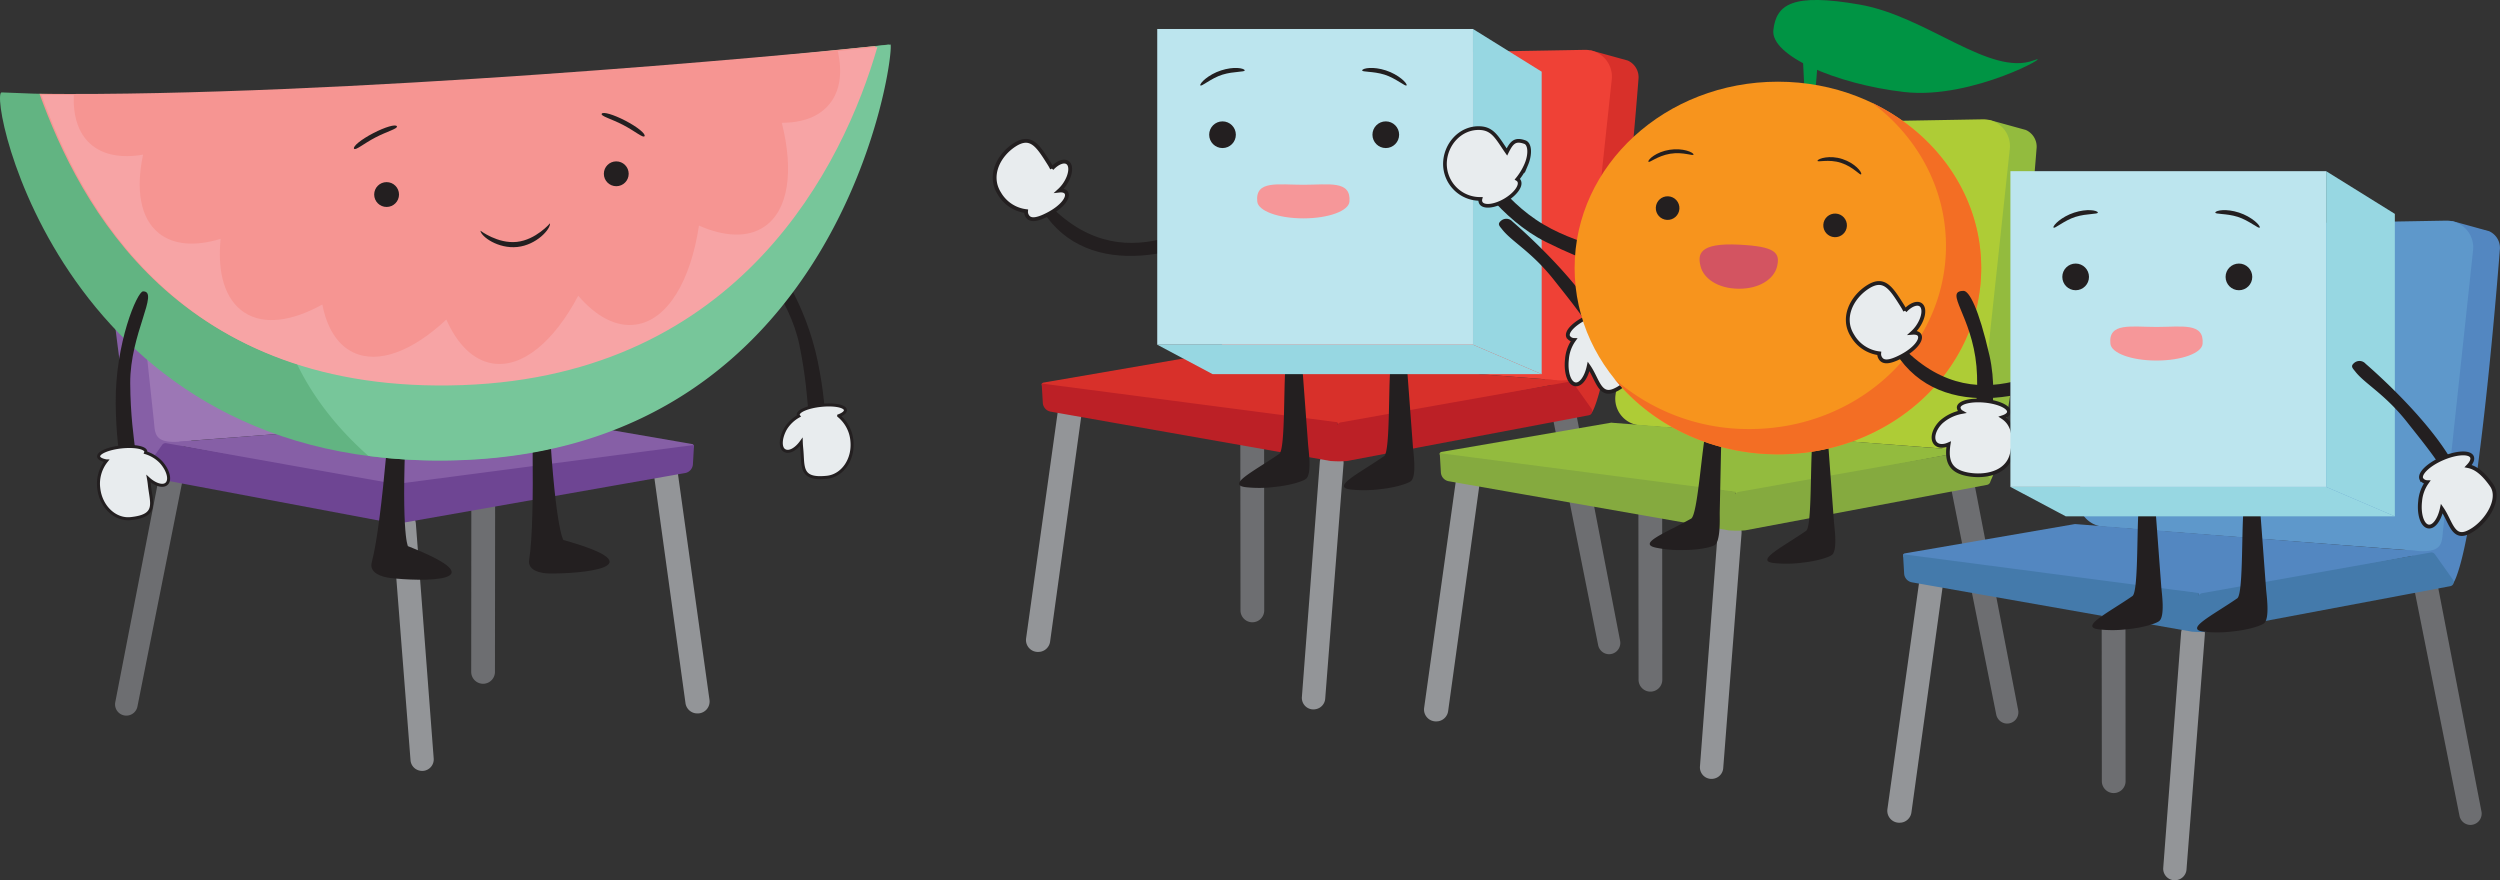 <svg xmlns="http://www.w3.org/2000/svg" viewBox="0 0 867.56 305.45"><rect x="0" y="0" width="867.56" height="305.45" fill="#333333" stroke="none"/><defs><style>.cls-1{fill:#865fa6;}.cls-2{fill:#6d6e71;}.cls-3{fill:#939598;}.cls-4{fill:#9c77b5;}.cls-5{fill:#6e4593;}.cls-6{fill:#d8302a;}.cls-7{fill:#ef4136;}.cls-8{fill:#bc2026;}.cls-9{fill:#93bb3e;}.cls-10{fill:#aecc36;}.cls-11{fill:#85aa3f;}.cls-12{fill:#5387c1;}.cls-13{fill:#5e98cb;}.cls-14{fill:#447aab;}.cls-15{fill:#231f20;}.cls-16,.cls-23,.cls-26{fill:#e8ecee;stroke:#231f20;stroke-miterlimit:10;}.cls-16{stroke-width:1.05px;}.cls-17{fill:#62b482;}.cls-18{fill:#77c69a;}.cls-19{fill:#f69592;}.cls-20{fill:#f7a4a5;}.cls-21{fill:#bce5ee;}.cls-22{fill:#97d7e2;}.cls-23{stroke-width:1.33px;}.cls-24{fill:#f69799;}.cls-25{fill:#009444;}.cls-26{stroke-width:1.28px;}.cls-27{fill:#f7941d;}.cls-28{fill:#f36e24;}.cls-29{fill:#d35461;}</style></defs><title>group_interview</title><g id="Layer_2" data-name="Layer 2"><g id="Layer_2-2" data-name="Layer 2"><path class="cls-1" d="M65.59,153.67,52.4,162.55c-1.69,1.14-1.82,5.18-4.19-2C40.38,137,33.7,48.84,33.7,48.84a6.34,6.34,0,0,1,3.75-6.52L49.83,38.9c1.55-.4.51,1.29.74,2.88L66.75,151A2.7,2.7,0,0,1,65.59,153.67Z"/><path class="cls-2" d="M44.37,248.3h0a3.91,3.91,0,0,0,3.32-3.11l16-80.21a3.91,3.91,0,0,0-3.09-4.6l-.43-.08a3.91,3.91,0,0,0-4.58,3.1L40,243.69A3.91,3.91,0,0,0,44.37,248.3Z"/><path class="cls-3" d="M145.64,267.43h0a4,4,0,0,0,4.86-4.27l-6.19-81.47A4,4,0,0,0,140,178h-.17a4,4,0,0,0-3.73,4.35l6.36,81.46A4,4,0,0,0,145.64,267.43Z"/><path class="cls-3" d="M241.42,247.54l.12,0a4.14,4.14,0,0,0,4.67-4.68L234.61,159.8a4.14,4.14,0,0,0-4.67-3.53h0a4.14,4.14,0,0,0-3.54,4.67L237.88,244A4.14,4.14,0,0,0,241.42,247.54Z"/><path class="cls-2" d="M168,237.27h0a4.13,4.13,0,0,0,3.76-4.1l.08-80.52a4.13,4.13,0,0,0-4.13-4.13h0a4.13,4.13,0,0,0-4.13,4.12l-.06,80.52A4.13,4.13,0,0,0,168,237.27Z"/><path class="cls-4" d="M43,49.16l10.31,96.11c.65,4.9-.61,9.17,10.88,7.82l107.16-8.26a9.29,9.29,0,0,0,8.45-10.63L167,48.43a9.29,9.29,0,0,0-9-7.92L52.38,38.64A9.29,9.29,0,0,0,43,49.16Z"/><path class="cls-1" d="M181.06,143.92,62.39,153.26a.71.71,0,0,0-.07,1.4l75.38,14.43c.07,0,.58-1,.65-1l101.84-12.6a.71.71,0,0,0,0-1.4l-59-10.17Z"/><path class="cls-5" d="M138.13,167.88l0,.87a1.43,1.43,0,0,0-1.05-.82L57.69,153.8a1.44,1.44,0,0,0-1.42.58L50,163.24a1.44,1.44,0,0,0,.9,2.24l84.08,15.82.2,0a34.54,34.54,0,0,0,5,0,1.76,1.76,0,0,0,.3,0l97.26-17.14a3.3,3.3,0,0,0,2.72-3.12l.39-6.63Z"/><path class="cls-6" d="M536.7,132.34l13.19,8.88c1.69,1.14,1.82,5.18,4.19-2,7.83-23.58,14.51-111.75,14.51-111.75A6.34,6.34,0,0,0,564.84,21l-12.39-3.42c-1.55-.4-.51,1.29-.74,2.88L535.54,129.7A2.7,2.7,0,0,0,536.7,132.34Z"/><path class="cls-2" d="M557.92,227h0a3.91,3.91,0,0,1-3.32-3.11l-16-80.21a3.91,3.91,0,0,1,3.09-4.6l.43-.08a3.91,3.91,0,0,1,4.58,3.1l15.52,80.3A3.91,3.91,0,0,1,557.92,227Z"/><path class="cls-3" d="M456.65,246.09h0a4,4,0,0,1-4.86-4.27L458,160.35a4,4,0,0,1,4.34-3.73h.17a4,4,0,0,1,3.73,4.35l-6.36,81.46A4,4,0,0,1,456.65,246.09Z"/><path class="cls-3" d="M360.87,226.2l-.12,0a4.14,4.14,0,0,1-4.67-4.68l11.61-83.07a4.14,4.14,0,0,1,4.67-3.53h0a4.14,4.14,0,0,1,3.54,4.67l-11.49,83.06A4.14,4.14,0,0,1,360.87,226.2Z"/><path class="cls-2" d="M434.24,215.93h0a4.13,4.13,0,0,1-3.76-4.1l-.08-80.52a4.13,4.13,0,0,1,4.13-4.13h0a4.13,4.13,0,0,1,4.13,4.12l.06,80.52A4.13,4.13,0,0,1,434.24,215.93Z"/><path class="cls-7" d="M559.29,27.82,549,123.93c-.65,4.9.61,9.17-10.88,7.82l-107.16-8.26a9.29,9.29,0,0,1-8.45-10.63l12.77-85.77a9.29,9.29,0,0,1,9-7.92L549.91,17.3A9.29,9.29,0,0,1,559.29,27.82Z"/><path class="cls-6" d="M421.23,122.59l118.67,9.34a.71.71,0,0,1,.07,1.4l-75.38,14.43c-.07,0-.58-1-.65-1L362.1,134.17a.71.71,0,0,1,0-1.4l59-10.17Z"/><path class="cls-8" d="M464.16,146.54l0,.87a1.43,1.43,0,0,1,1.05-.82l79.41-14.13A1.44,1.44,0,0,1,546,133l6.3,8.86a1.44,1.44,0,0,1-.9,2.24L467.34,160l-.2,0a34.54,34.54,0,0,1-5,0,1.76,1.76,0,0,1-.3,0L364.6,142.85a3.3,3.3,0,0,1-2.72-3.12l-.39-6.63Z"/><path class="cls-9" d="M674.84,156.44,688,165.32c1.69,1.14,1.82,5.18,4.19-2C700,139.78,706.73,51.62,706.73,51.62A6.34,6.34,0,0,0,703,45.1l-12.39-3.42c-1.55-.4-.51,1.29-.74,2.88L673.68,153.81A2.7,2.7,0,0,0,674.84,156.44Z"/><path class="cls-2" d="M696.06,251.07h0a3.91,3.91,0,0,1-3.32-3.11l-16-80.21a3.91,3.91,0,0,1,3.09-4.6l.43-.08a3.91,3.91,0,0,1,4.58,3.1l15.52,80.3A3.91,3.91,0,0,1,696.06,251.07Z"/><path class="cls-3" d="M594.79,270.2h0a4,4,0,0,1-4.86-4.27l6.19-81.47a4,4,0,0,1,4.34-3.73h.17a4,4,0,0,1,3.73,4.35L598,266.55A4,4,0,0,1,594.79,270.2Z"/><path class="cls-3" d="M499,250.31l-.12,0a4.14,4.14,0,0,1-4.67-4.68l11.61-83.07a4.14,4.14,0,0,1,4.67-3.53h0a4.14,4.14,0,0,1,3.54,4.67l-11.49,83.06A4.14,4.14,0,0,1,499,250.31Z"/><path class="cls-2" d="M572.38,240h0a4.13,4.13,0,0,1-3.76-4.1l-.08-80.52a4.13,4.13,0,0,1,4.13-4.13h0a4.13,4.13,0,0,1,4.13,4.12l.06,80.52A4.13,4.13,0,0,1,572.38,240Z"/><path class="cls-10" d="M697.42,51.93,687.12,148c-.65,4.9.61,9.17-10.88,7.82L569.08,147.6A9.29,9.29,0,0,1,560.63,137L573.4,51.2a9.29,9.29,0,0,1,9-7.92L688,41.41A9.29,9.29,0,0,1,697.42,51.93Z"/><path class="cls-9" d="M559.37,146.7,678,156a.71.71,0,0,1,.07,1.4l-75.38,14.43c-.07,0-.58-1-.65-1l-101.84-12.6a.71.71,0,0,1,0-1.4l59-10.17Z"/><path class="cls-11" d="M602.29,170.65l0,.87a1.43,1.43,0,0,1,1.05-.82l79.41-14.13a1.44,1.44,0,0,1,1.42.58l6.3,8.86a1.44,1.44,0,0,1-.9,2.24l-84.08,15.82-.2,0a34.54,34.54,0,0,1-5,0,1.76,1.76,0,0,1-.3,0L502.74,167a3.3,3.3,0,0,1-2.72-3.12l-.39-6.63Z"/><path class="cls-12" d="M835.61,191.61l13.19,8.88c1.69,1.14,1.82,5.18,4.19-2,7.83-23.58,14.51-111.75,14.51-111.75a6.34,6.34,0,0,0-3.75-6.52l-12.39-3.42c-1.55-.4-.51,1.29-.74,2.88L834.44,189A2.7,2.7,0,0,0,835.61,191.61Z"/><path class="cls-2" d="M856.83,286.24h0a3.91,3.91,0,0,1-3.32-3.11l-16-80.21a3.91,3.91,0,0,1,3.09-4.6l.43-.08a3.91,3.91,0,0,1,4.58,3.1l15.52,80.3A3.91,3.91,0,0,1,856.83,286.24Z"/><path class="cls-3" d="M755.56,305.37h0a4,4,0,0,1-4.86-4.27l6.19-81.47a4,4,0,0,1,4.34-3.73h.17a4,4,0,0,1,3.73,4.35l-6.36,81.46A4,4,0,0,1,755.56,305.37Z"/><path class="cls-3" d="M659.77,285.47l-.12,0a4.14,4.14,0,0,1-4.67-4.68l11.61-83.07a4.14,4.14,0,0,1,4.67-3.53h0a4.14,4.14,0,0,1,3.54,4.67l-11.49,83.06A4.14,4.14,0,0,1,659.77,285.47Z"/><path class="cls-2" d="M733.15,275.2h0a4.13,4.13,0,0,1-3.76-4.1l-.08-80.52a4.13,4.13,0,0,1,4.13-4.13h0a4.13,4.13,0,0,1,4.13,4.12l.06,80.52A4.13,4.13,0,0,1,733.15,275.2Z"/><path class="cls-13" d="M858.19,87.09,847.88,183.2c-.65,4.9.61,9.17-10.88,7.82l-107.16-8.26a9.29,9.29,0,0,1-8.45-10.63l12.77-85.77a9.29,9.29,0,0,1,9-7.92l105.62-1.87A9.29,9.29,0,0,1,858.19,87.09Z"/><path class="cls-12" d="M720.14,181.86,838.8,191.2a.71.71,0,0,1,.07,1.4L763.49,207c-.07,0-.58-1-.65-1L661,193.44a.71.71,0,0,1,0-1.4l59-10.17Z"/><path class="cls-14" d="M763.06,205.81l0,.87a1.43,1.43,0,0,1,1.05-.82l79.41-14.13a1.44,1.44,0,0,1,1.42.58l6.3,8.86a1.44,1.44,0,0,1-.9,2.24l-84.08,15.82-.2,0a34.54,34.54,0,0,1-5,0,1.76,1.76,0,0,1-.3,0l-97.26-17.14a3.3,3.3,0,0,1-2.72-3.12l-.39-6.63Z"/><path class="cls-15" d="M277.41,119.71c4.46,21.69,1.95,31.41,6.47,35.93,2.69,2.69,4.05-10-.12-30.3S268.41,89,266.42,89.43C260.79,90.59,274,102.95,277.41,119.71Z"/><path class="cls-16" d="M272.62,148.74a12.49,12.49,0,0,1,4.56-4.34A.84.84,0,0,1,277,144c-.14-1.37,3.41-2.86,7.93-3.33s8.31.25,8.45,1.62c.07.7-.83,1.43-2.33,2a12.6,12.6,0,0,1,4.58,8.65c.67,6.44-3.21,12.12-8.67,12.69-9.58,1-8.09-3.74-8.76-10.17-.07-.71-.12-1.42-.14-2.11-1.84,2.56-4.26,3.9-5.76,3C270.62,155.49,270.75,152,272.62,148.74Z"/><path class="cls-15" d="M135.19,200.54c-2.38-.3-7.2-1.58-6.19-5.38,3.91-14.66,6.91-61.48,6.91-61.48,0-3.94-3.17-17.17,0-17.17l2.78,17.25c3.17,0,2.8,2.21,2.58,6.13-2.44,45,.29,49.64.29,49.64C174.11,202.34,145.79,201.87,135.19,200.54Z"/><path class="cls-15" d="M190.33,199c-2.39-.06-7.33-.84-6.7-4.73,2.4-15,.63-61.86.63-61.86-.4-3.91-4.9-16.76-1.75-17.08L187,132.19c3.15-.32,3,1.91,3.19,5.84,2.13,45,5.32,49.36,5.32,49.36C229.23,196.83,201,199.23,190.33,199Z"/><path class="cls-17" d="M.59,32.07c-5.08-.24,20.74,132.56,158.91,127.56C290.77,154.88,309.68,20.95,308.43,15.45,308.43,15.45,114,37.39.59,32.07Z"/><path class="cls-18" d="M121.87,30.62c-17,17.22-26.93,38.25-26.93,61,0,25.25,12.33,48.42,32.89,66.58a190.46,190.46,0,0,0,32.3,1.48C291.4,154.88,310.31,20.95,309.06,15.45,309.06,15.45,216.5,25.89,121.87,30.62Z"/><path class="cls-19" d="M13.71,32.56C27.65,71,61.7,136.82,159.92,133.27c96.3-3.49,132.14-76.49,143.9-117.31C274.31,19.15,117.84,33.65,13.71,32.56Z"/><circle class="cls-15" cx="134.16" cy="67.51" r="4.31"/><circle class="cls-15" cx="213.86" cy="60.31" r="4.31"/><path class="cls-15" d="M190.87,77.49c.22,2-4.67,7.52-11.34,8.22s-12.6-3.61-12.81-5.66c0,0,6,4.6,12.63,3.89S190.87,77.49,190.87,77.49Z"/><path class="cls-20" d="M290.73,17.72c1.65,7.37.85,13.76-2.83,18.31s-9.38,6.53-16.59,6.6c4.19,16.64,2.39,30.41-6.17,36.1-5.78,3.85-13.78,3.42-22.58-.44-2.9,19.18-10.86,32.77-21.9,34.34-6.82,1-13.79-2.79-20-10-8.35,15.79-19.35,25.19-29.77,23.48-6.73-1.1-12.21-6.67-16-15.22-11.58,10.86-23.51,15.61-32.31,11.4-5.59-2.67-9.16-8.6-10.72-16.62-10.55,5.86-20.31,7.23-27.08,2.76S75.4,94.7,76.55,82.89c-8.69,2.65-16.28,2.2-21.47-2-6.41-5.18-8-15.14-5.43-27.23-7.52,1.31-13.94.18-18.33-3.76-4.21-3.79-6-9.71-5.71-16.91q-5.71,0-11.24-.06c13.93,38.42,48,104.26,146.2,100.71,96.3-3.49,132.14-76.49,143.9-117.31C301.29,16.67,296.63,17.15,290.73,17.72Z"/><path class="cls-15" d="M223.68,47.24c-.43.82-3.33-1.74-7.44-3.88s-7.87-3.06-7.44-3.88,4.1.26,8.22,2.4S224.1,46.42,223.68,47.24Z"/><path class="cls-15" d="M122.85,51.58c.43.82,3.33-1.74,7.44-3.88s7.87-3.06,7.44-3.88-4.1.26-8.22,2.4S122.42,50.76,122.85,51.58Z"/><path class="cls-15" d="M45.19,133c.14,22.14,4.62,31.13,1.14,36.49-2.07,3.19-6-8.92-6.18-29.66s7.48-38.71,9.5-38.72C55.4,101.05,45.08,115.88,45.19,133Z"/><path class="cls-16" d="M55.9,160.39a12.49,12.49,0,0,0-5.36-3.3.84.84,0,0,0,.07-.39c-.14-1.37-3.93-2.09-8.45-1.61s-8.07,2-7.93,3.34c.07.7,1.11,1.23,2.71,1.52a12.6,12.6,0,0,0-2.68,9.41c.68,6.44,5.66,11.19,11.12,10.61,9.57-1,7.13-5.33,6.45-11.77-.08-.71-.18-1.41-.3-2.09,2.33,2.12,5,2.93,6.27,1.78C59.26,166.58,58.42,163.22,55.9,160.39Z"/><path class="cls-15" d="M442.84,168.92c4.17-.41,8.81-1.65,10.31-2.69,2.19-1.53.95-9.84.79-12l-2.09-28c-.16-2.16-2.54-1.59-5.49-1.37h0c-1.09,5.6-.15,31.06-2.42,32.63-8.83,6.11-19.09,11-11,11.64A43.31,43.31,0,0,0,442.84,168.92Z"/><path class="cls-15" d="M479.22,169.72c4.17-.41,8.81-1.65,10.31-2.69,2.19-1.53.95-9.84.79-12l-2.09-28c-.16-2.16-2.54-1.59-5.49-1.37h0c-1.09,5.6-.15,31.06-2.42,32.63-8.83,6.11-19.09,11-11,11.64A43.31,43.31,0,0,0,479.22,169.72Z"/><path class="cls-15" d="M435.64,73.17c-22.8,16.84-58.28,24.53-73.82,0-.67-1.06-2.28-1-2.28-2.28h0c0-1.25,1.45-3.22,2.28-2.28,27.62,31.39,56.66,7.17,73.82,0,1.16-.48,2.28,1,2.28,2.28h0C437.92,72.15,436.65,72.43,435.64,73.17Z"/><rect class="cls-21" x="401.59" y="10.06" width="109.57" height="109.57"/><polygon class="cls-22" points="535 129.84 511.17 119.63 511.17 10.06 535 24.88 535 129.84"/><polygon class="cls-22" points="535 129.84 420.82 129.84 401.6 119.63 511.17 119.63 535 129.84"/><circle class="cls-15" cx="424.24" cy="46.75" r="4.63"/><circle class="cls-15" cx="480.9" cy="46.75" r="4.63"/><path class="cls-15" d="M539.46,97.4c-7.92-10.12-15.06-13.62-18.33-18-1-1.17-1.43-1.76-.26-2.77h0a2.82,2.82,0,0,1,4,.27s26.51,22.56,33,40.14c.53,1.45,2.7,10.08-.59,6.94-.76-.73-6.68-11.7-7.07-12.35C547.92,107.9,541.22,99.65,539.46,97.4Z"/><path class="cls-23" d="M568.61,119.08c-3-4.3-5.62-6.16-8.15-6.67,1.15-1.19,1.67-2.33,1.31-3.18-.79-1.82-5.36-1.59-10.21.5s-8.16,5.27-7.37,7.09a2.41,2.41,0,0,0,2,1.16,13.12,13.12,0,0,0-2.41,6.58c-.54,4.62.77,8.56,2.93,8.82,1.89.22,3.79-2.46,4.6-6.22,3.08,4.45,3.79,10.54,8.85,8.36C566.13,133,572.1,124.13,568.61,119.08Z"/><path class="cls-24" d="M468.3,69.95c-.25,3.21-7.18,5.83-16,5.83s-15.7-2.63-16-5.83c-.77-7.47,7.18-5.83,16-5.83S468.88,62.48,468.3,69.95Z"/><path class="cls-23" d="M367.58,66.14a12.23,12.23,0,0,0,1.94-2.25c2.08-3.08,2.48-6.43.91-7.49-1.28-.86-3.48.06-5.38,2.09a15.39,15.39,0,0,0-.92-1.67c-3.89-6.15-6.32-10.17-11.94-6.61s-9.3,10.75-5.41,16.9a12.5,12.5,0,0,0,9.29,6.16,2.62,2.62,0,0,0,.32,1.52c.84,1.58,2.72,2,7.48-.52s7.05-5.71,6.21-7.29C369.72,66.31,368.84,66,367.58,66.14Z"/><path class="cls-15" d="M488.13,29.59c-.23.72-3.66-2.43-7.68-3.69s-8-.81-7.73-1.53,3.77-1.38,8.2.06S488.36,28.87,488.13,29.59Z"/><path class="cls-15" d="M416.54,29.6c.23.72,3.65-2.44,7.67-3.69s8-.82,7.72-1.54-3.77-1.37-8.2.07S416.31,28.88,416.54,29.6Z"/><path class="cls-25" d="M705.78,20.93c7.94-3-21.16,13.77-45,11S614.37,19.26,615.4,10.41s6.5-12.94,30.1-8.79C668.7,5.7,690.63,26.68,705.78,20.93Z"/><polygon class="cls-25" points="630.06 30.72 626.15 30.52 625.64 20.14 630.84 21.08 630.06 30.72"/><path class="cls-15" d="M532.94,76.18c-14.54-9.88-18.61-22.73-22.11-18.33-1.21,1.52,9.94,18.29,25.67,26.13,15.22,7.58,21.85,8.74,23.06,7.22C563.86,85.81,547.48,86.07,532.94,76.18Z"/><path class="cls-26" d="M501.43,56.75c.12-6.78,5.51-12.65,12.28-12.28,4.52.24,6,3.65,9.22,8.27,1.67-3.37,2.82-4.62,6.23-3.43,1.78.62,2,4.18.51,7.72a21.26,21.26,0,0,1-3.11,5.15,1.68,1.68,0,0,1,.58.58c.94,1.63-1.26,4.67-4.91,6.78s-7.39,2.5-8.33.86a1.91,1.91,0,0,1-.16-1.37h0A12.18,12.18,0,0,1,501.43,56.75Z"/><path class="cls-15" d="M625.66,195.23c4-.4,8.52-1.59,10-2.6,2.12-1.48.92-9.52.76-11.61l-2-27.05c-.16-2.09-2.46-1.54-5.31-1.32h0c-1.06,5.41-.15,30-2.34,31.55-8.54,5.91-18.46,10.68-10.6,11.25A41.87,41.87,0,0,0,625.66,195.23Z"/><path class="cls-15" d="M584.76,190.86c4,0,8.63-.77,10.17-1.64,2.25-1.27,1.82-9.39,1.86-11.48l.57-27.12c0-2.1-2.3-1.76-5.16-1.82h0c-1.57,5.29-3,29.88-5.34,31.18-9.07,5.07-19.39,8.87-11.62,10.19A41.87,41.87,0,0,0,584.76,190.86Z"/><ellipse class="cls-27" cx="616.98" cy="93.01" rx="70.55" ry="64.66"/><path class="cls-28" d="M607.15,148.89c37.64,0,68.15-28.44,68.15-63.53,0-20.11-10-38-25.66-49.67C672.16,46.48,687.53,68.1,687.53,93c0,35.71-31.59,64.66-70.55,64.66-23.24,0-43.86-10.3-56.71-26.19A70.62,70.62,0,0,0,607.15,148.89Z"/><circle class="cls-15" cx="636.86" cy="78.21" r="4.1" transform="translate(523.96 709.85) rotate(-86.87)"/><circle class="cls-15" cx="578.74" cy="72.22" r="4.1" transform="translate(474.99 646.15) rotate(-86.87)"/><path class="cls-15" d="M630.73,55.75c-.24.73,3.75-.68,8.16.76s6.74,4.66,7,3.93-2.13-3.81-6.54-5.25S631,55,630.73,55.75Z"/><path class="cls-15" d="M587.69,53.59c.12.76-3.5-1-8.09-.24s-7.46,3.47-7.57,2.71,2.77-3.37,7.36-4.08S587.57,52.83,587.69,53.59Z"/><path class="cls-29" d="M590.14,92.42c1,4.11,5.85,7.71,13.17,7.78s12.24-3.43,13.32-7.52c1.33-5.06-.65-7.16-13.17-7.78C589.45,84.2,589.11,88.32,590.14,92.42Z"/><path class="cls-15" d="M685.88,127.09c1.57,17.51-5,32.76.58,32.68,1.94,0,7.85-19.28,3.93-36.42-3.79-16.58-7.09-22.44-9-22.41C674.45,101,684.3,109.59,685.88,127.09Z"/><path class="cls-26" d="M673.6,146.49a14.62,14.62,0,0,1,7.11-3.49,2,2,0,0,1-1-1.65c.16-1.71,4.19-2.72,9-2.27s8.59,2.2,8.43,3.91c-.07.75-.89,1.37-2.2,1.79,2.79,1.83,4.78,5.35,3.23,12.57-1.49,6.93-9.45,8.39-15.46,7.23-5.7-1.1-7.44-4.25-6.48-10.41-1.77.78-3.48.76-4.47-.22C670.2,152.39,671,149.06,673.6,146.49Z"/><path class="cls-15" d="M738.91,218.27c4.17-.41,8.81-1.65,10.31-2.69,2.19-1.53.95-9.84.79-12l-2.09-28c-.16-2.16-2.54-1.59-5.49-1.37h0c-1.09,5.6-.15,31.06-2.42,32.63-8.83,6.11-19.09,11-11,11.64A43.31,43.31,0,0,0,738.91,218.27Z"/><path class="cls-15" d="M775.28,219.06c4.17-.41,8.81-1.65,10.31-2.69,2.19-1.53.95-9.84.79-12l-2.09-28c-.16-2.16-2.54-1.59-5.49-1.37h0c-1.09,5.6-.15,31.06-2.42,32.63-8.83,6.11-19.09,11-11,11.64A43.31,43.31,0,0,0,775.28,219.06Z"/><path class="cls-15" d="M731.7,122.52c-22.8,16.84-58.28,24.53-73.82,0-.67-1.06-2.28-1-2.28-2.28h0c0-1.25,1.45-3.22,2.28-2.28,27.62,31.39,56.66,7.17,73.82,0,1.16-.48,2.28,1,2.28,2.28h0C734,121.49,732.71,121.77,731.7,122.52Z"/><rect class="cls-21" x="697.66" y="59.4" width="109.57" height="109.57"/><polygon class="cls-22" points="831.07 179.19 807.23 168.97 807.23 59.4 831.07 74.22 831.07 179.19"/><polygon class="cls-22" points="831.07 179.19 716.89 179.19 697.66 168.97 807.23 168.97 831.07 179.19"/><circle class="cls-15" cx="720.3" cy="96.09" r="4.63"/><circle class="cls-15" cx="776.96" cy="96.09" r="4.63"/><path class="cls-15" d="M835.52,146.74c-7.92-10.12-15.06-13.62-18.33-18-1-1.17-1.43-1.76-.26-2.77h0a2.82,2.82,0,0,1,4,.27s26.51,22.56,33,40.14c.53,1.45,2.7,10.08-.59,6.94-.76-.73-6.68-11.7-7.07-12.35C844,157.24,837.28,149,835.52,146.74Z"/><path class="cls-23" d="M864.68,168.42c-3-4.3-5.62-6.16-8.15-6.67,1.15-1.19,1.67-2.33,1.31-3.18-.79-1.82-5.36-1.59-10.21.5s-8.16,5.27-7.37,7.09a2.41,2.41,0,0,0,2,1.16,13.12,13.12,0,0,0-2.41,6.58c-.54,4.62.77,8.56,2.93,8.82,1.89.22,3.79-2.46,4.6-6.22,3.08,4.45,3.79,10.54,8.85,8.36C862.19,182.3,868.17,173.48,864.68,168.42Z"/><path class="cls-24" d="M764.36,119.29c-.25,3.21-7.18,5.83-16,5.83s-15.7-2.63-16-5.83c-.77-7.47,7.18-5.83,16-5.83S764.94,111.82,764.36,119.29Z"/><path class="cls-23" d="M663.64,115.48a12.23,12.23,0,0,0,1.94-2.25c2.08-3.08,2.48-6.43.91-7.49-1.28-.86-3.48.06-5.38,2.09a15.39,15.39,0,0,0-.92-1.67C656.3,100,653.87,96,648.25,99.55s-9.3,10.75-5.41,16.9a12.5,12.5,0,0,0,9.29,6.16,2.62,2.62,0,0,0,.32,1.52c.84,1.58,2.72,2,7.48-.52s7.05-5.71,6.21-7.29C665.79,115.65,664.9,115.38,663.64,115.48Z"/><path class="cls-15" d="M784.19,78.93c-.23.72-3.66-2.43-7.68-3.69s-8-.81-7.73-1.53,3.77-1.38,8.2.06S784.42,78.22,784.19,78.93Z"/><path class="cls-15" d="M712.6,78.94c.23.72,3.65-2.44,7.67-3.69s8-.82,7.72-1.54-3.77-1.37-8.2.07S712.37,78.22,712.6,78.94Z"/></g></g></svg>